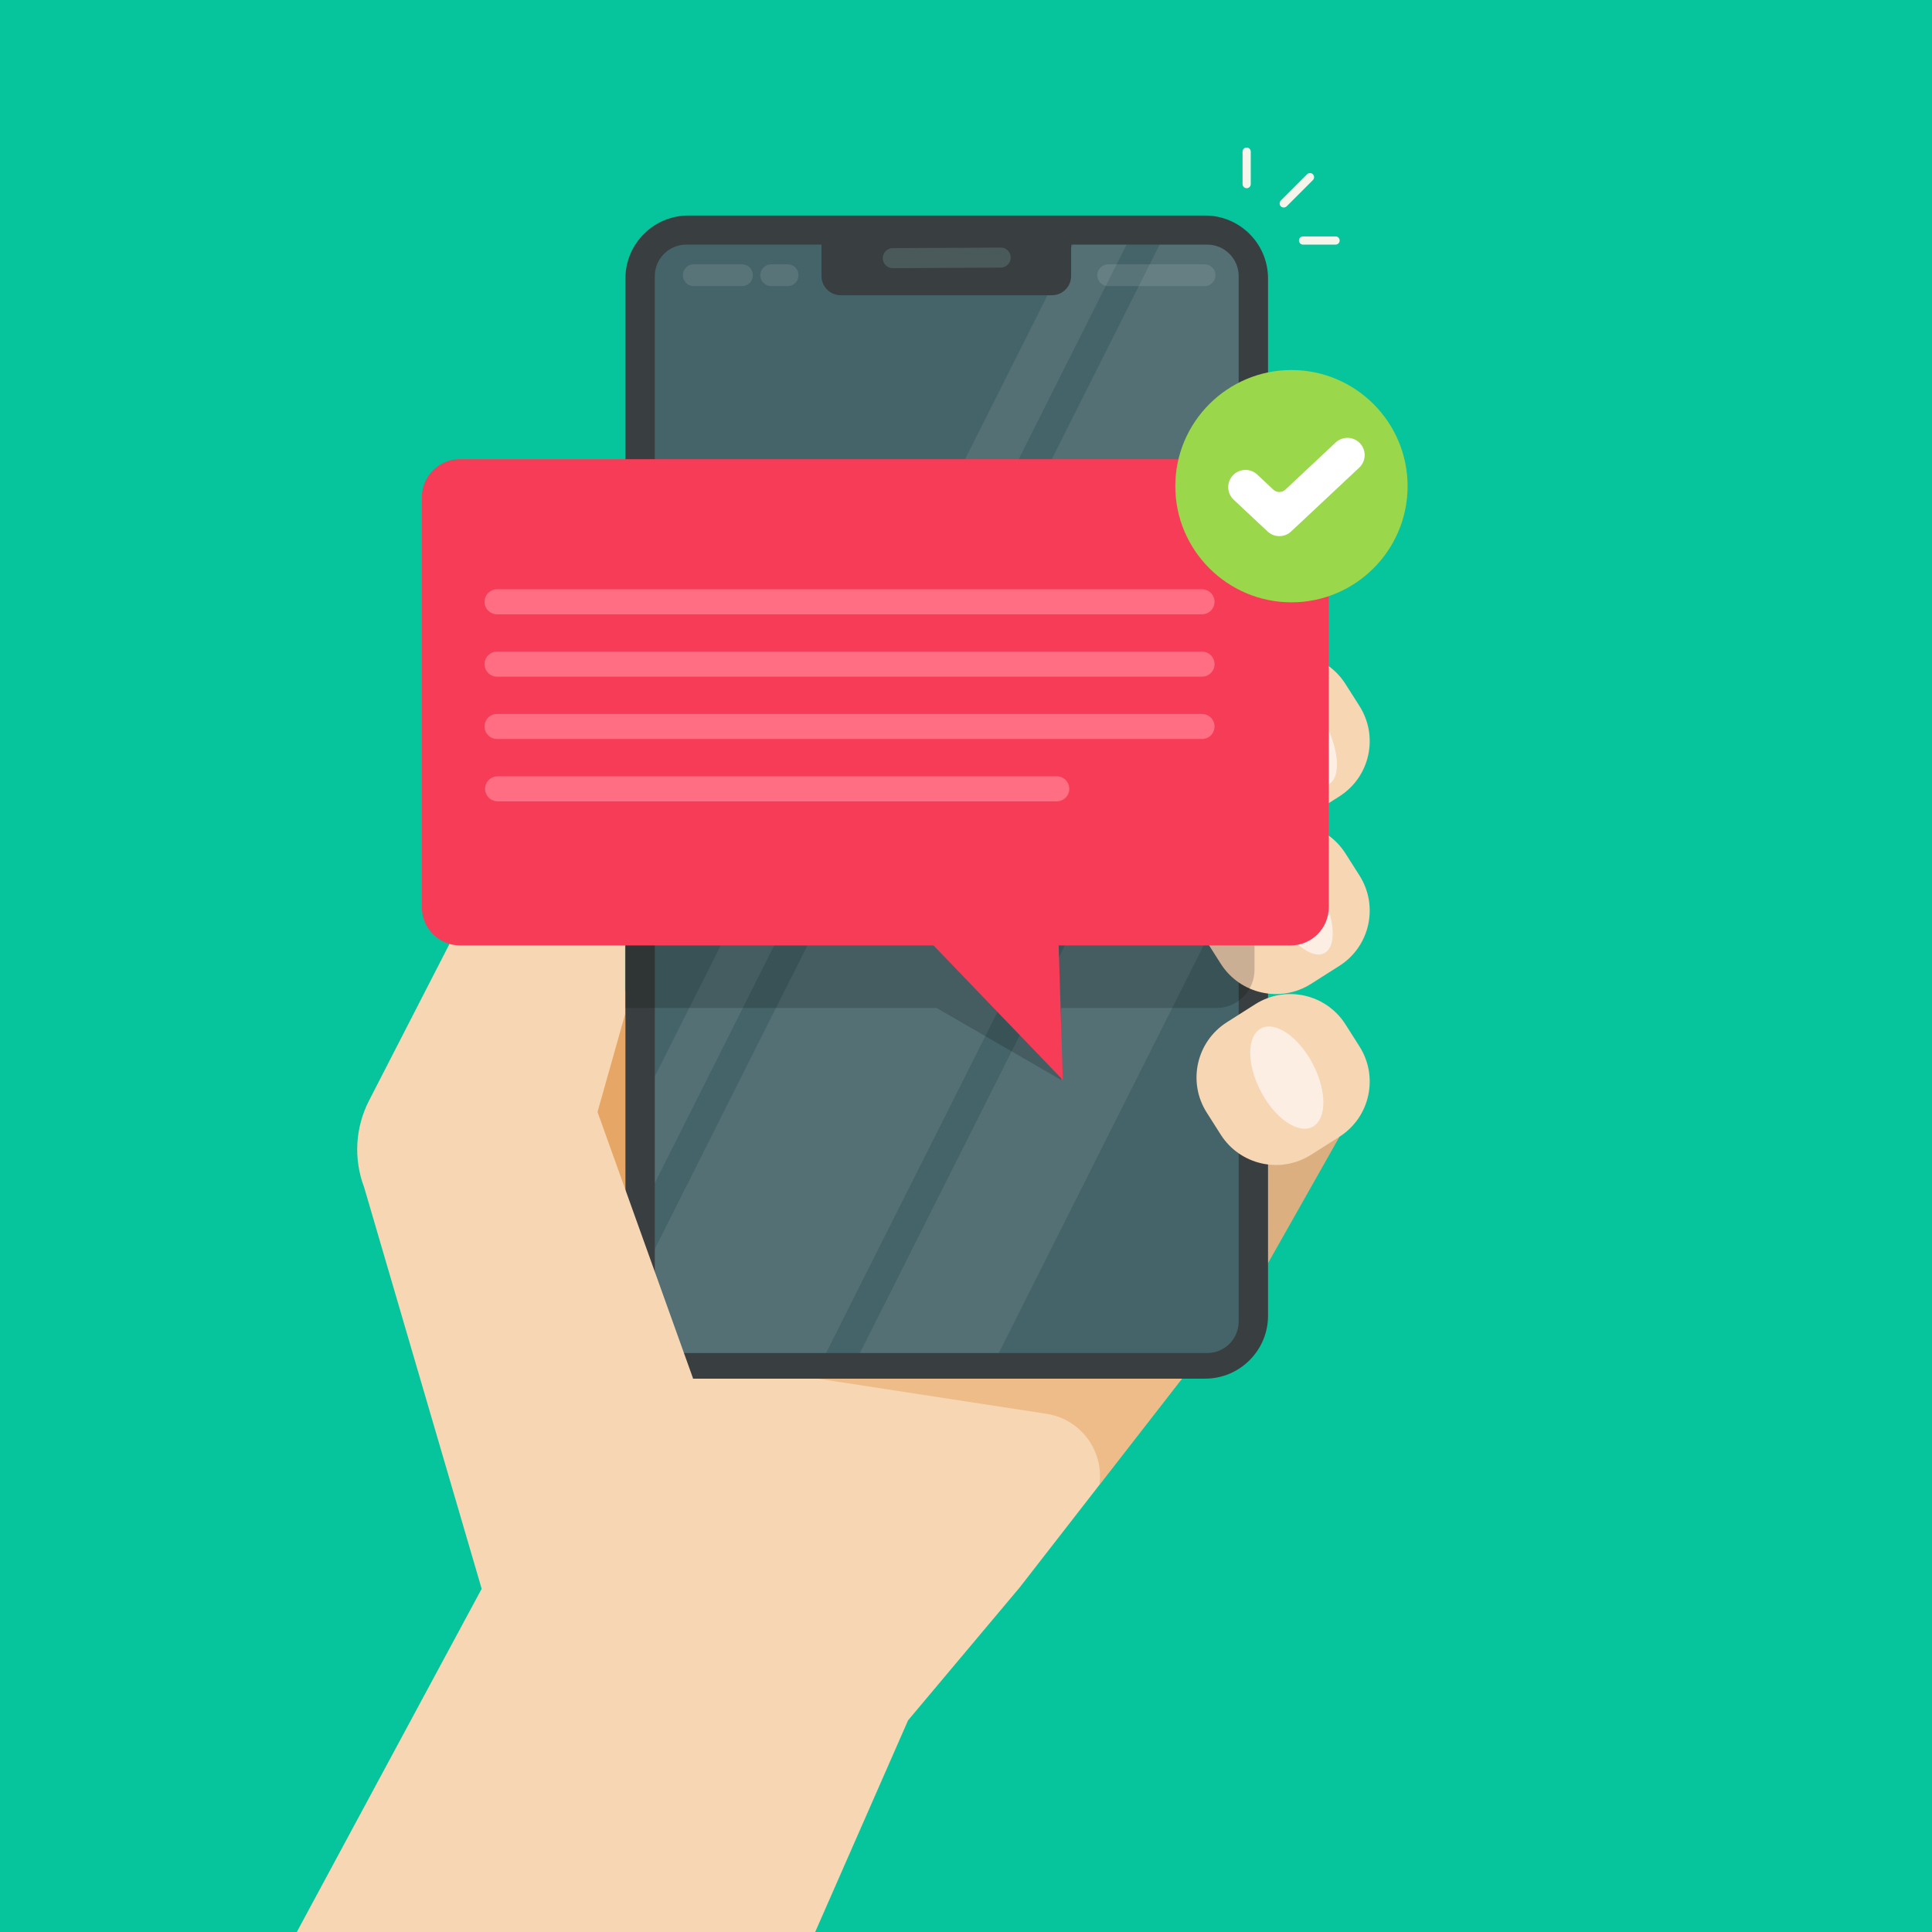 <?xml version="1.0" encoding="utf-8"?>
<!-- Generator: Adobe Illustrator 23.0.3, SVG Export Plug-In . SVG Version: 6.00 Build 0)  -->
<svg version="1.1" id="Layer_1" xmlns="http://www.w3.org/2000/svg" xmlns:xlink="http://www.w3.org/1999/xlink" x="0px" y="0px"
	 viewBox="0 0 2500 2500" style="enable-background:new 0 0 2500 2500;" xml:space="preserve">
<style type="text/css">
	.st0{fill:#06C49C;}
	.st1{clip-path:url(#SVGID_3_);}
	.st2{clip-path:url(#SVGID_4_);fill:url(#SVGID_5_);}
	.st3{display:none;opacity:0.14;fill:url(#SVGID_6_);enable-background:new    ;}
	.st4{fill:#E6A665;}
	.st5{fill:#F7D6B4;}
	.st6{opacity:0.34;fill:#A86420;enable-background:new    ;}
	.st7{opacity:0.55;fill:#E6A665;enable-background:new    ;}
	.st8{fill:#393F40;}
	.st9{fill:#456469;}
	.st10{opacity:0.08;}
	.st11{fill:#FFFFFF;}
	.st12{opacity:0.77;fill:#4F6363;enable-background:new    ;}
	.st13{opacity:0.12;}
	.st14{fill:#F1F1F2;}
	.st15{fill:#FCEEE3;}
	.st16{fill:#F5F5EB;}
	.st17{opacity:0.18;clip-path:url(#SVGID_8_);enable-background:new    ;}
	.st18{fill:#F73C57;}
	.st19{fill:none;stroke:#FF6E83;stroke-width:32.384;stroke-linecap:round;stroke-miterlimit:10;}
	.st20{fill:#9AD74B;}
</style>
<g>
	<rect class="st0" width="2500" height="2500"/>
</g>
<g>
	<g>
		<g>
			<defs>
				<polygon id="SVGID_1_" points="-17,1 -16,1 -17,2 				"/>
			</defs>
			<defs>
				<polygon id="SVGID_2_" points="-19,-1 -20,-1 -19,-2 				"/>
			</defs>
			<clipPath id="SVGID_3_">
				<use xlink:href="#SVGID_1_"  style="overflow:visible;"/>
			</clipPath>
			<clipPath id="SVGID_4_" class="st1">
				<use xlink:href="#SVGID_2_"  style="overflow:visible;"/>
			</clipPath>
			
				<linearGradient id="SVGID_5_" gradientUnits="userSpaceOnUse" x1="676.094" y1="1183.013" x2="2456.246" y2="390.181" gradientTransform="matrix(1 0 0 -1 0 2500)">
				<stop  offset="0.36" style="stop-color:#FFFFFF"/>
				<stop  offset="1" style="stop-color:#000000"/>
			</linearGradient>
			<polygon class="st2" points="2581.36,2499.74 1815.37,703.85 643.18,2008.49 815.78,2499.74 			"/>
		</g>
	</g>
	
		<linearGradient id="SVGID_6_" gradientUnits="userSpaceOnUse" x1="965.43" y1="1145.551" x2="2662.817" y2="389.581" gradientTransform="matrix(1 0 0 -1 0 2500)">
		<stop  offset="0.36" style="stop-color:#000000"/>
		<stop  offset="0.795" style="stop-color:#231F20"/>
		<stop  offset="1" style="stop-color:#000000"/>
	</linearGradient>
	<polygon class="st3" points="2481.07,2264.62 1503.23,385 643.18,2008.49 822.45,2499.74 2481.07,2499.74 	"/>
	<g>
		<g>
			<path class="st4" d="M715.81,1432.69c0,0,235.82-391.64,259.8-373.33s-6.42,438.6-6.42,438.6l-224.59,68.07L715.81,1432.69z"/>
			<polygon class="st5" points="1175.07,2226.05 1319.64,2053.94 1627.54,1657.8 1733.13,1471 1016.8,1438.94 643.18,2018.94 
				384.06,2500 1054.84,2500 			"/>
		</g>
		<path class="st5" d="M1705.34,676.87l-90.26,84.6c-40.93,38.37-105.22,36.28-143.58-4.65l0,0
			c-38.37-40.93-36.28-105.22,4.65-143.58l90.26-84.6c40.93-38.37,105.22-36.28,143.58,4.65l0,0
			C1748.36,574.22,1746.28,638.5,1705.34,676.87z"/>
		<polygon class="st6" points="1627.54,1657.8 1733.13,1471 1551.8,1463.54 		"/>
		<path class="st7" d="M901.48,1759.9l452.67,69.53c44.15,6.78,74.66,47.78,68.48,92.01l0,0l139.97-180.08L901.48,1759.9z"/>
	</g>
	<g>
		<path class="st8" d="M1559.35,1783.97H890.79c-45,0-81.48-36.48-81.48-81.48V360.36c0-45,36.48-81.48,81.48-81.48h668.56
			c45,0,81.48,36.48,81.48,81.48v1342.12C1640.83,1747.48,1604.35,1783.97,1559.35,1783.97z"/>
		<path class="st9" d="M1562.04,1750.82H888.1c-22.52,0-40.78-18.26-40.78-40.78V357.31c0-22.52,18.26-40.78,40.78-40.78h673.95
			c22.52,0,40.78,18.26,40.78,40.78v1352.73C1602.82,1732.57,1584.57,1750.82,1562.04,1750.82z"/>
		<g class="st10">
			<path class="st11" d="M1602.82,688.63V357.31c0-22.52-18.26-40.78-40.78-40.78h-61.45L847.32,1616.18v93.86
				c0,22.52,18.26,40.78,40.78,40.78h180.81L1602.82,688.63z"/>
			<polygon class="st11" points="847.32,1393 847.32,1530.84 1457.7,316.53 1388.41,316.53 			"/>
			<polygon class="st11" points="1602.82,1133.26 1602.82,775.99 1112.82,1750.82 1292.4,1750.82 			"/>
		</g>
		<path class="st8" d="M1361.14,382.04h-273.29c-13.74,0-24.88-11.14-24.88-24.88V283.3h323.05v73.86
			C1386.02,370.9,1374.88,382.04,1361.14,382.04z"/>
		<path class="st12" d="M1294.91,346.27l-139.67,0.69c-7.14,0.03-12.93-5.74-12.93-12.89l0,0c0-7.15,5.78-12.98,12.92-13.01
			l139.68-0.68c7.14-0.03,12.93,5.74,12.93,12.89l0,0C1307.83,340.41,1302.05,346.24,1294.91,346.27z"/>
		<g class="st13">
			<path class="st14" d="M960.14,370.23h-62.39c-7.79,0-14.1-6.31-14.1-14.1l0,0c0-7.79,6.31-14.1,14.1-14.1h62.39
				c7.79,0,14.1,6.31,14.1,14.1l0,0C974.24,363.92,967.93,370.23,960.14,370.23z"/>
			<path class="st14" d="M1019.18,370.23H997.9c-7.79,0-14.1-6.31-14.1-14.1l0,0c0-7.79,6.31-14.1,14.1-14.1h21.28
				c7.79,0,14.1,6.31,14.1,14.1l0,0C1033.28,363.92,1026.97,370.23,1019.18,370.23z"/>
			<path class="st14" d="M1558.72,370.23h-124.77c-7.79,0-14.1-6.31-14.1-14.1l0,0c0-7.79,6.31-14.1,14.1-14.1h124.77
				c7.79,0,14.1,6.31,14.1,14.1l0,0C1572.82,363.92,1566.51,370.23,1558.72,370.23z"/>
		</g>
	</g>
	<g>
		<path class="st5" d="M1733.13,1471l-36.62,23.27c-39.47,25.08-91.8,13.41-116.88-26.06l-18.13-28.54
			c-25.08-39.47-13.41-91.8,26.06-116.88l36.62-23.27c39.47-25.08,91.8-13.41,116.88,26.06l18.13,28.54
			C1784.27,1393.6,1772.61,1445.93,1733.13,1471z"/>
		<path class="st5" d="M1733.13,1249.82l-36.62,23.27c-39.47,25.08-91.8,13.41-116.88-26.06l-18.13-28.54
			c-25.08-39.47-13.41-91.8,26.06-116.88l36.62-23.27c39.47-25.08,91.8-13.41,116.88,26.06l18.13,28.54
			C1784.27,1172.42,1772.61,1224.74,1733.13,1249.82z"/>
		<path class="st5" d="M1733.13,1030.53l-36.62,23.27c-39.47,25.08-91.8,13.41-116.88-26.06l-18.13-28.54
			c-25.08-39.47-13.41-91.8,26.06-116.88l36.62-23.27c39.47-25.08,91.8-13.41,116.88,26.06l18.13,28.54
			C1784.27,953.12,1772.61,1005.45,1733.13,1030.53z"/>
		
			<ellipse transform="matrix(0.887 -0.462 0.462 0.887 -248.712 886.389)" class="st15" cx="1685.76" cy="951.09" rx="32.66" ry="71.86"/>
		<path class="st15" d="M1709.46,1154.53c18.34,35.2,20.23,70.49,4.23,78.82s-43.83-13.44-62.17-48.64
			c-18.34-35.2-20.23-70.49-4.23-78.82C1663.29,1097.56,1691.13,1119.33,1709.46,1154.53z"/>
		<path class="st15" d="M1698.82,1376.86c18.34,35.2,18.1,71.59-0.52,81.3c-18.62,9.7-48.58-10.97-66.92-46.17
			c-18.34-35.2-18.1-71.59,0.52-81.3C1650.52,1320.99,1680.48,1341.66,1698.82,1376.86z"/>
	</g>
	<g>
		<path class="st5" d="M630.6,2080.88L471.21,1536.4c-13.88-36.58-11.59-77.33,6.28-112.14l210.24-409.42
			c23.38-45.53,83.86-55.97,121.15-20.91l0,0v318.44l-35.68,126.56l123.59,344.69L630.6,2080.88z"/>
		<path class="st15" d="M619.37,1149.53l77.15-150.24l24.96,46.32l-39.19,79.25C665.17,1140.72,642.71,1149.53,619.37,1149.53
			L619.37,1149.53z"/>
	</g>
	<g>
		<path class="st16" d="M1691.37,225.49l-34,34c-2.07,2.07-2.07,5.44,0,7.52c2.01,2,5.5,2,7.51,0l34-34.01c1-1,1.55-2.34,1.55-3.75
			c0-1.42-0.55-2.75-1.55-3.76c-1.03-1.04-2.4-1.55-3.76-1.55C1693.76,223.94,1692.4,224.46,1691.37,225.49z"/>
		<path class="st16" d="M1618.47,238.24v-42.06c0-2.93-2.38-5.31-5.31-5.31s-5.31,2.38-5.31,5.31v42.06c0,2.93,2.39,5.31,5.31,5.31
			S1618.47,241.17,1618.47,238.24z"/>
		<path class="st16" d="M1686.14,316.53h42.07c2.93,0,5.31-2.38,5.31-5.31s-2.38-5.31-5.31-5.31h-42.07c-2.93,0-5.31,2.38-5.31,5.31
			C1680.83,314.14,1683.21,316.53,1686.14,316.53z"/>
	</g>
	<g>
		<g>
			<defs>
				<rect id="SVGID_7_" x="809.31" y="786.22" width="992.45" height="728.48"/>
			</defs>
			<clipPath id="SVGID_8_">
				<use xlink:href="#SVGID_7_"  style="overflow:visible;"/>
			</clipPath>
			<path class="st17" d="M1573.82,1304.36H1373.1v93.12l-161-93.12H499.26c-27.35,0-49.52-22.17-49.52-49.52V724.67
				c0-27.35,22.17-49.52,49.52-49.52h1074.56c27.35,0,49.52,22.17,49.52,49.52v530.17
				C1623.34,1282.19,1601.17,1304.36,1573.82,1304.36z"/>
		</g>
	</g>
	<path class="st18" d="M1669.92,1223.4H1369.9l5.4,174.08l-167.32-174.08H595.37c-27.35,0-49.52-22.17-49.52-49.52V643.71
		c0-27.35,22.17-49.52,49.52-49.52h1074.56c27.35,0,49.52,22.17,49.52,49.52v530.17C1719.45,1201.23,1697.27,1223.4,1669.92,1223.4z
		"/>
	<g>
		<line class="st19" x1="643.18" y1="778.72" x2="1555.43" y2="778.72"/>
		<line class="st19" x1="643.18" y1="859.39" x2="1555.43" y2="859.39"/>
		<line class="st19" x1="643.18" y1="940.07" x2="1555.43" y2="940.07"/>
		<line class="st19" x1="643.88" y1="1020.74" x2="1367.45" y2="1020.74"/>
	</g>
	<g>
		<g>
			<path class="st20" d="M1671.13,779.41c-82.88,0-150.3-67.43-150.3-150.3s67.43-150.3,150.3-150.3
				c82.88,0,150.3,67.43,150.3,150.3S1754.01,779.41,1671.13,779.41z"/>
		</g>
		<path class="st11" d="M1640.21,687.73l-43.84-41.1c-9.4-8.81-9.4-23.73,0-32.54l0,0c8.58-8.04,21.93-8.04,30.51,0l20.75,19.46
			c4.4,4.13,11.26,4.13,15.66,0l65.03-60.96c8.58-8.04,21.93-8.04,30.51,0l0,0c9.4,8.81,9.4,23.73,0,32.54l-88.12,82.6
			C1662.14,695.78,1648.79,695.78,1640.21,687.73z"/>
	</g>
</g>
</svg>
